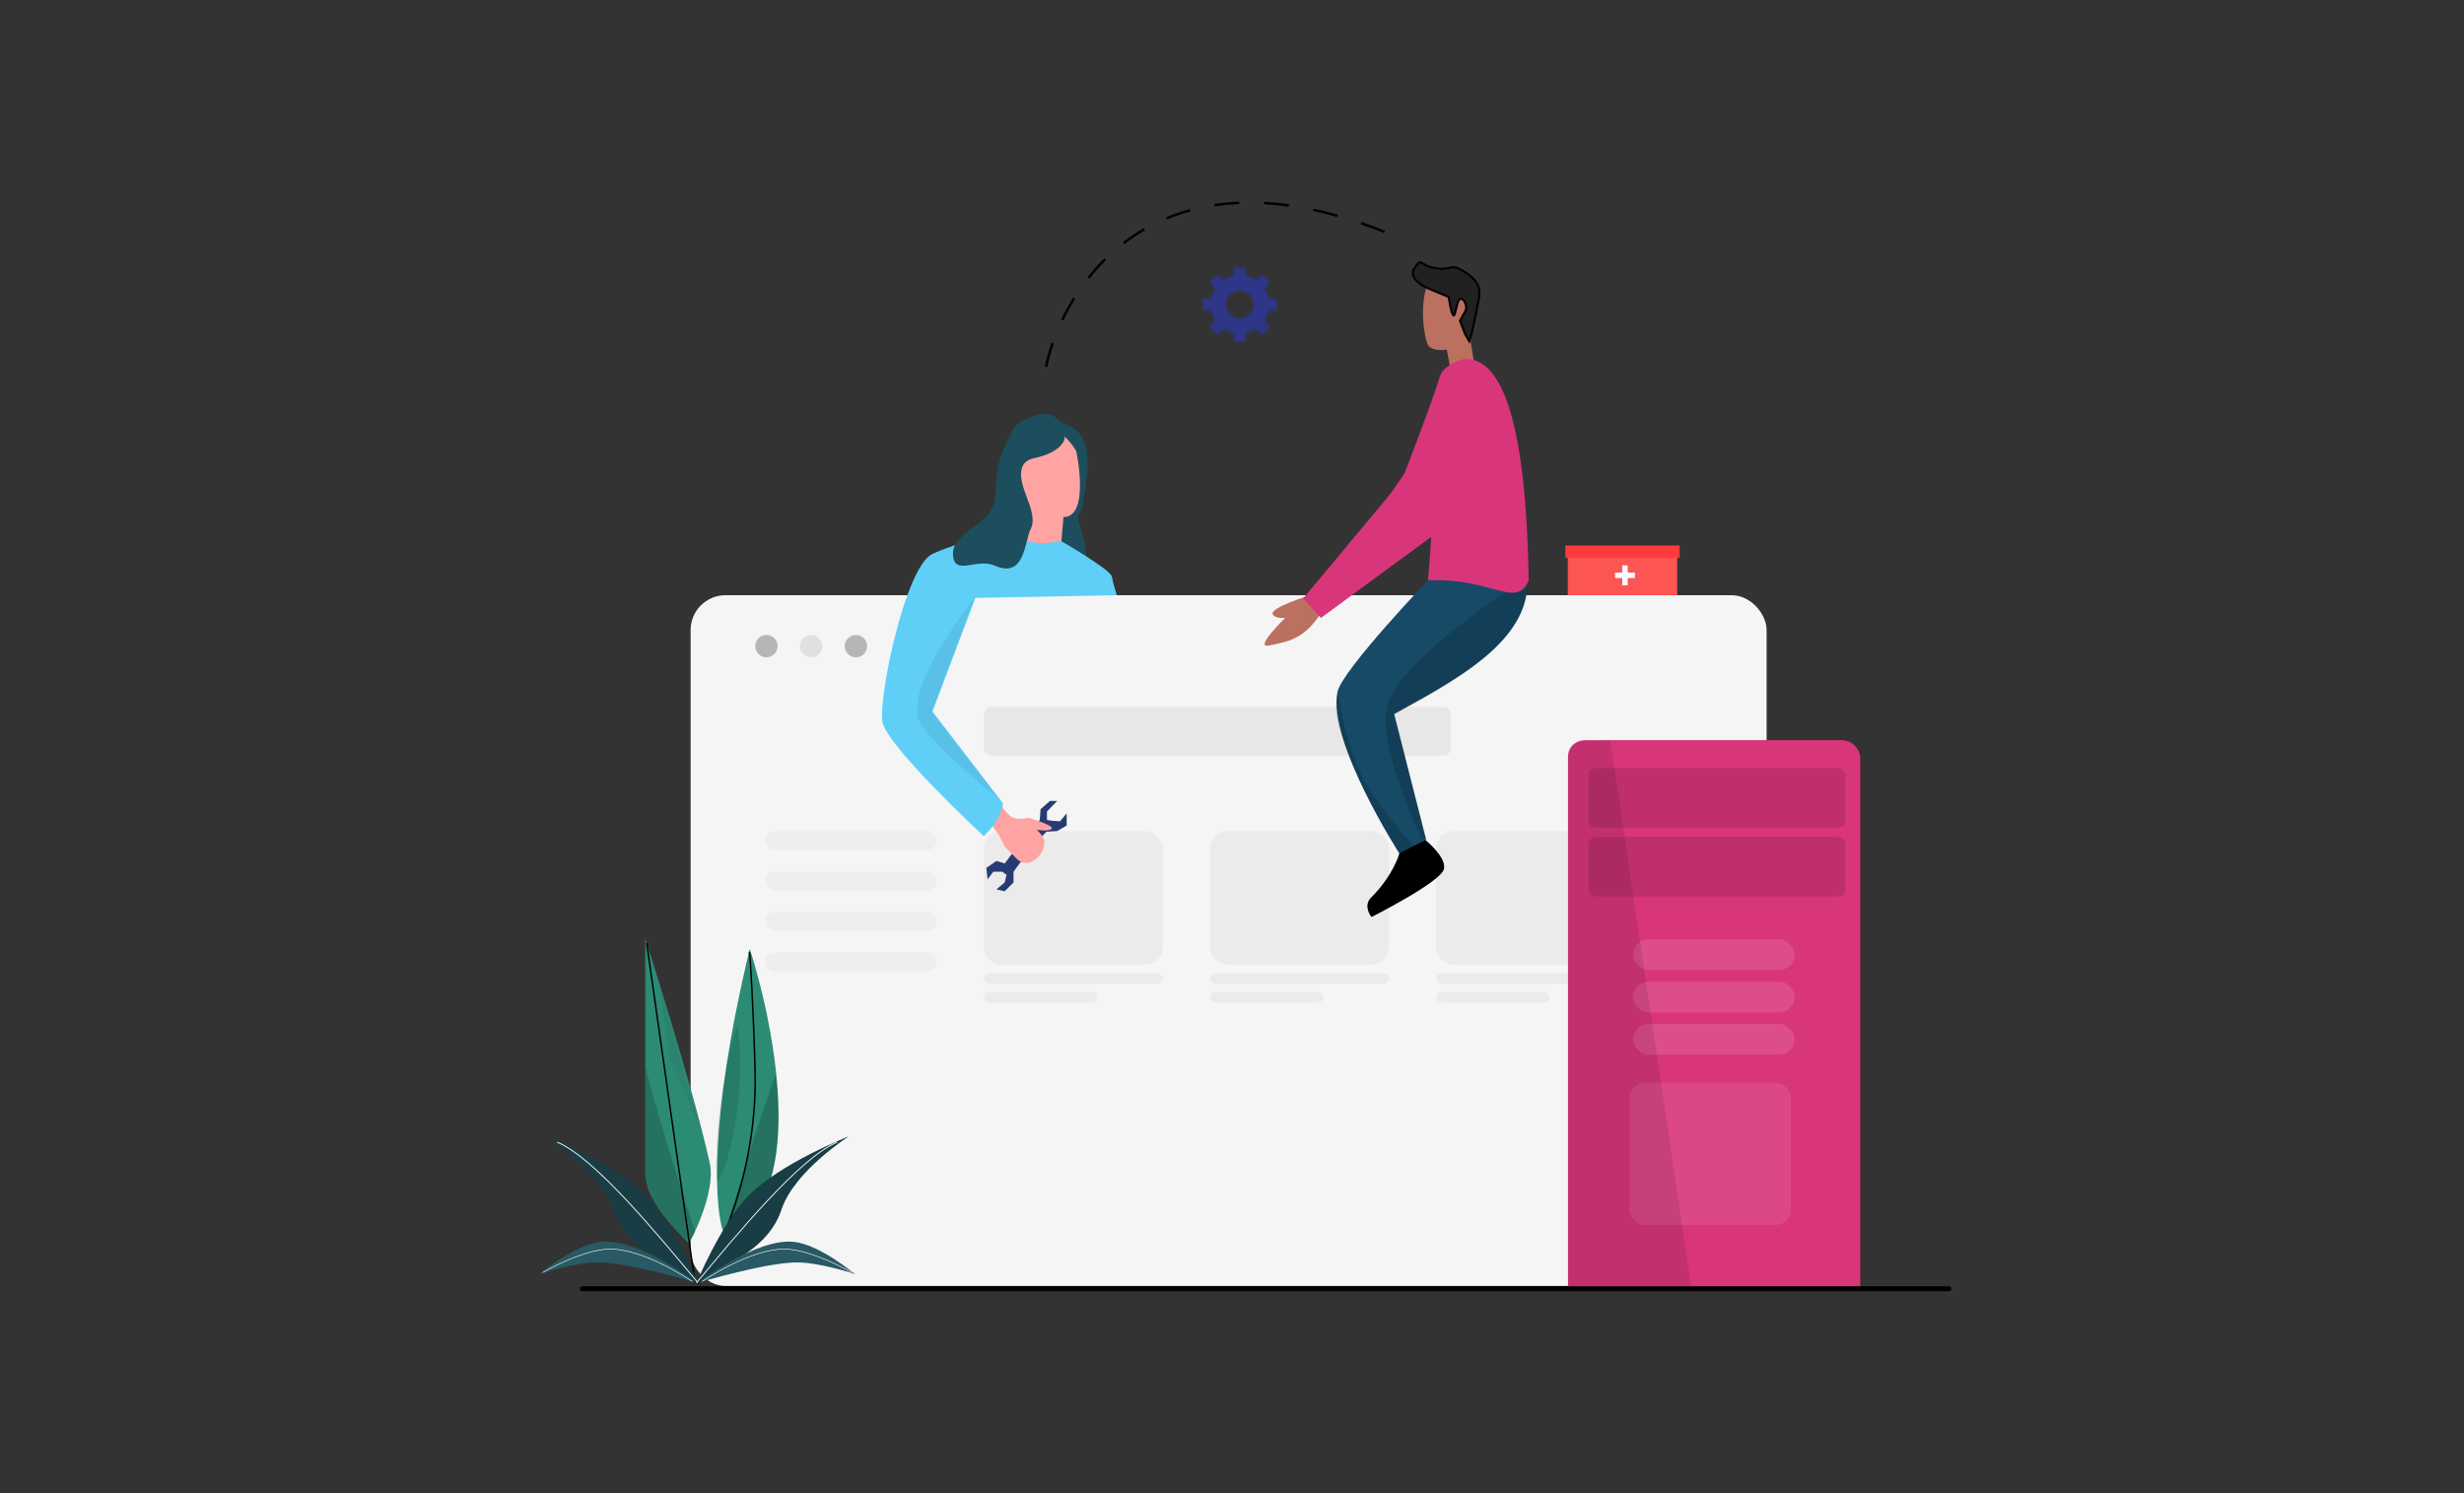 <svg class="illustration" width="1155" height="700" viewBox="0 0 1155 700" fill="none" xmlns="http://www.w3.org/2000/svg">
<rect x="0" y="0" width="1155" height="700" fill="#333333" stroke="none"/>
<rect x="323.735" y="279.04" width="504.363" height="323.817" rx="16.307" fill="#F5F5F5"/>
<rect x="461.182" y="389.643" width="83.866" height="62.674" rx="8.116" fill="black" fill-opacity="0.04"/>
<rect x="461.182" y="456.234" width="83.866" height="4.896" rx="2.448" fill="black" fill-opacity="0.04"/>
<rect x="461.182" y="465.048" width="53.206" height="4.896" rx="2.448" fill="black" fill-opacity="0.04"/>
<rect x="567.181" y="389.643" width="83.866" height="62.674" rx="8.116" fill="black" fill-opacity="0.04"/>
<rect x="567.18" y="456.234" width="83.866" height="4.896" rx="2.448" fill="black" fill-opacity="0.04"/>
<rect x="567.18" y="465.048" width="53.206" height="4.896" rx="2.448" fill="black" fill-opacity="0.04"/>
<rect x="673.178" y="389.643" width="83.866" height="62.674" rx="8.116" fill="black" fill-opacity="0.04"/>
<rect x="673.178" y="456.234" width="83.866" height="4.896" rx="2.448" fill="black" fill-opacity="0.04"/>
<rect x="673.178" y="465.048" width="53.206" height="4.896" rx="2.448" fill="black" fill-opacity="0.04"/>
<rect x="358.679" y="389.643" width="80.372" height="8.854" rx="4.427" fill="black" fill-opacity="0.03"/>
<rect x="358.679" y="408.616" width="80.372" height="8.854" rx="4.427" fill="black" fill-opacity="0.03"/>
<rect x="358.679" y="427.59" width="80.372" height="8.854" rx="4.427" fill="black" fill-opacity="0.03"/>
<rect x="358.679" y="446.563" width="80.372" height="8.854" rx="4.427" fill="black" fill-opacity="0.03"/>
<rect x="461.182" y="331.457" width="218.984" height="22.768" rx="3.494" fill="black" fill-opacity="0.06"/>
<path d="M490.303 171.968C498.845 132.364 543.302 64.572 652.794 110.233" stroke="black" stroke-width="1.165" stroke-dasharray="11.65 11.65"/>
<path fill-rule="evenodd" clip-rule="evenodd" d="M485.461 395.232L490.513 389.91L495.554 389.613L500.003 387.035V381.311L496.874 385.033L492.733 384.743L490.766 384.371V380.422L495.554 375.492L492.191 375.492L487.761 379.343L487.409 384.371L480.936 391.943L485.461 395.232ZM476.282 397.681L470.945 404.797L467.091 403.611L462.347 406.872L462.94 412.209L465.608 408.651H469.759L471.834 410.134L470.945 413.692L467.091 416.953L470.945 417.843L475.096 413.692V408.651L481.026 400.646L476.282 397.681Z" fill="#263B73"/>
<path d="M508.558 207.887C506.452 201.267 499.927 198.297 497.05 198.297C497.05 204.37 498.488 218.244 498.488 225.149C498.488 233.78 494.173 235.698 492.255 243.37C490.337 251.042 491.296 252.481 492.255 257.755C493.214 263.03 504.243 263.509 507.599 263.509C510.956 263.509 508.558 253.919 506.161 246.726C503.763 239.534 507.599 240.013 507.599 236.657C507.599 233.3 511.915 218.436 508.558 207.887Z" fill="#1C4E5E"/>
<path fill-rule="evenodd" clip-rule="evenodd" d="M477.42 245.474C476.99 249.191 476.642 252.197 476 253C483.672 261.823 492.656 259.146 497.291 256.909L498.5 242.411C511.14 242.411 504.5 211.5 504.5 211.5C495.293 196.156 485.063 201.379 480.747 206.973C474.993 216.18 476.911 228.346 479.308 233.78C478.354 237.408 477.846 241.79 477.42 245.474ZM462.526 383.385L468.28 375.5C468.28 375.5 471.368 381.904 475 383.385C477.779 384.518 482.186 383.385 482.186 383.385C482.186 383.385 494.376 387 493 388.5C491.624 390 486 389 486 389C489.174 392.167 489.917 393.9 489.5 395.5C489.5 400.295 482.754 407.795 477 403L471 397L468.28 391.536L462.526 383.385Z" fill="#FFA3A3"/>
<path d="M437.113 259.673C424.454 265.427 411.699 326.803 413.617 338.311C415.535 349.82 461.182 392.027 461.182 392.027C467.41 385.604 468.851 382.326 470.198 376.672L437.113 333.516L457.252 280.292L523.499 279.04C523.499 279.04 521.769 273.621 521.17 270.304C520.571 266.987 497.051 253.44 497.051 253.44C484.775 256.892 476.272 252.001 473.555 249.124C466.682 250.243 449.772 253.919 437.113 259.673Z" fill="
#5fcff8"/>
<path d="M484.595 214.843C498.021 211.966 499.46 205.732 498.981 204.773C500.898 201.896 497.051 196.379 492.735 194.461C488.419 192.543 477.166 197.101 474.993 201.174C465.403 219.152 467.8 222.272 466.362 234.259C464.923 246.247 446.236 249.367 446.715 259.916C447.195 270.465 457.731 261.354 466.362 265.19C480.715 271.569 480.267 253.203 483.144 247.928C485.446 243.709 482.665 236.817 481.706 234.259C480.587 230.583 473.855 217.144 484.595 214.843Z" fill="#1C4E5E"/>
<path fill-rule="evenodd" clip-rule="evenodd" d="M679.641 171.612L678.189 163.869C678.189 163.869 672.865 164.889 670 162.559C667.135 160.229 663.96 134.056 672.865 129.023C683.029 124.667 695.612 130.475 689.321 159.997L691.257 171.612H686.901H679.641ZM614.213 279.04C614.213 279.04 594.868 284.864 596.616 288.056C597.751 290.127 602.439 289.687 602.439 289.687C602.439 289.687 587.447 304.23 594.868 302.616C595.533 302.472 596.211 302.335 596.902 302.196C603.915 300.78 612.135 299.121 619.537 286.784L614.213 279.04Z" fill="#BB7060"/>
<path d="M626.888 324.549C628.755 314.385 671.414 269.86 671.414 269.86C691.16 269.86 708.035 263.407 714.004 260.18C725.135 295.994 687.869 315.837 653.507 334.712L668.51 393.757L655.927 400.049C655.927 400.049 622.532 348.264 626.888 324.549Z" fill="#164A67"/>
<path d="M650.5 330C658.261 307.367 710.5 274.5 710.5 274.5L715.999 272.5C717.999 301.5 673.499 324 653.499 335L668.499 393L666.5 393.5C666.5 393.5 644.499 347.5 650.5 330Z" fill="black" fill-opacity="0.16"/>
<path d="M655.706 399.598L662.695 396.686C662.695 396.686 646.489 378.614 639.981 366.983C631.165 351.228 627.168 325.632 627.168 325.632C621.344 339.028 644.64 382.126 655.706 399.598Z" fill="black" fill-opacity="0.17"/>
<path d="M643.038 421.147C653.685 410.498 656.434 400.18 656.434 400.18L668.082 394.356C668.082 394.356 677.434 402.029 676.406 407.169C675.241 412.993 643.038 429.301 643.038 429.301C643.038 429.301 639.491 424.694 643.038 421.147Z" fill="black" stroke="black" stroke-width="0.968"/>
<path d="M430.315 336.698C425.795 318.618 456.523 280.787 456.523 280.787L436.721 333.786L468.754 375.137C468.754 375.137 432.645 346.017 430.315 336.698Z" fill="black" fill-opacity="0.07"/>
<path d="M626.003 281.952C624.662 283.627 623.091 286.611 623.091 286.611L671.43 251.084L684.243 212.646C684.243 212.646 677.255 214.476 677.255 217.887C677.255 228.953 673.692 228.552 666.771 241.184C656.316 260.267 639.981 264.48 626.003 281.952Z" fill="black" fill-opacity="0.21"/>
<path d="M663.078 125.678C659.981 129.937 666.305 133.906 669.854 135.358L679.049 139.23C679.049 139.23 680.501 148.425 681.469 147.941C682.437 147.457 682.793 140.933 684.373 140.198C686.194 139.349 688.245 144.069 686.793 146.005L684.373 150.361L686.793 156.653L688.729 160.041C690.019 157.137 692.31 144.553 693.085 140.682C694.052 135.842 693.569 131.97 686.793 127.614C679.264 122.775 680.985 127.13 672.758 125.678C664.53 124.226 666.95 120.355 663.078 125.678Z" fill="#212121" stroke="black" stroke-width="0.968"/>
<path fill-rule="evenodd" clip-rule="evenodd" d="M733.748 255.744V261.568H734.913V279.04H786.165V261.568H787.329V255.744H733.748Z" fill="#FD3B3B"/>
<path d="M734.913 279.04V261.568H786.165V279.04H734.913Z" fill="white" fill-opacity="0.13"/>
<path fill-rule="evenodd" clip-rule="evenodd" d="M762.974 265.062H760.433V268.451H757.044V270.992H760.433V274.381H762.974V270.992H766.362V268.451H762.974V265.062Z" fill="white"/>
<mask id="mask0" mask-type="alpha" maskUnits="userSpaceOnUse" x="563" y="125" width="36" height="36">
<path fill-rule="evenodd" clip-rule="evenodd" d="M579.565 125.285C578.922 125.285 578.4 125.807 578.4 126.45V129.239C576.639 129.597 575 130.29 573.552 131.249L571.578 129.275C571.124 128.821 570.386 128.821 569.931 129.275L567.677 131.53C567.222 131.984 567.222 132.722 567.677 133.177L569.651 135.15C568.692 136.598 567.999 138.237 567.641 139.998H564.851C564.208 139.998 563.687 140.52 563.687 141.163V144.351C563.687 144.994 564.208 145.516 564.851 145.516H567.641C567.999 147.277 568.692 148.916 569.65 150.364L567.677 152.337C567.222 152.792 567.222 153.53 567.677 153.985L569.931 156.239C570.386 156.694 571.123 156.694 571.578 156.239L573.552 154.265C575 155.224 576.639 155.918 578.4 156.275V159.065C578.4 159.708 578.922 160.229 579.565 160.229H582.753C583.396 160.229 583.918 159.708 583.918 159.065V156.275C585.679 155.918 587.318 155.225 588.766 154.266L590.739 156.239C591.194 156.694 591.931 156.694 592.386 156.239L594.641 153.985C595.095 153.53 595.095 152.792 594.641 152.337L592.667 150.364C593.626 148.916 594.319 147.277 594.677 145.516H597.466C598.109 145.516 598.631 144.994 598.631 144.351V141.163C598.631 140.52 598.109 139.998 597.466 139.998H594.677C594.319 138.237 593.626 136.598 592.667 135.15L594.64 133.177C595.095 132.722 595.095 131.984 594.64 131.53L592.386 129.275C591.931 128.82 591.194 128.82 590.739 129.275L588.766 131.249C587.318 130.29 585.679 129.597 583.918 129.239V126.45C583.918 125.807 583.396 125.285 582.753 125.285H579.565ZM581.159 149.194C584.714 149.194 587.596 146.312 587.596 142.757C587.596 139.202 584.714 136.32 581.159 136.32C577.604 136.32 574.722 139.202 574.722 142.757C574.722 146.312 577.604 149.194 581.159 149.194Z" fill="black"/>
</mask>
<g mask="url(#mask0)">
<rect x="552.038" y="113.637" width="326.147" height="232.962" fill="#2D3688"/>
</g>
<path d="M273 604.173L913.521 604.173" stroke="black" stroke-width="2.33" stroke-linecap="round"/>
<circle cx="359.261" cy="302.919" r="5.242" fill="black" fill-opacity="0.26"/>
<circle cx="380.228" cy="302.919" r="5.242" fill="#141414" fill-opacity="0.09"/>
<circle cx="401.195" cy="302.919" r="5.242" fill="black" fill-opacity="0.26"/>
<path fill-rule="evenodd" clip-rule="evenodd" d="M670.929 251.667L669.417 272.051C682.84 271.539 692.45 274.121 699.501 276.016C708.498 278.433 713.327 279.731 716.592 272.051C715.947 239.463 713.364 166.053 685.991 168.383C685.991 168.383 676.567 170.79 674.925 176.537C672.021 186.7 658.346 221.946 658.346 221.946L652.054 231.141L610.916 280.507L619.144 289.703L670.929 251.667ZM742.854 347C738.516 347 735 350.516 735 354.853V602.974H872V355.726C872 350.907 868.093 347 863.274 347H742.854Z" fill="

#d8357b"/>
<rect x="765.541" y="440.369" width="75.71" height="14.421" rx="7.211" fill="white" fill-opacity="0.12"/>
<rect x="744.599" y="360.089" width="120.42" height="27.924" rx="3.282" fill="black" fill-opacity="0.12"/>
<rect x="744.599" y="392.376" width="120.42" height="27.924" rx="3.282" fill="black" fill-opacity="0.12"/>
<rect x="765.541" y="460.198" width="75.71" height="14.421" rx="7.211" fill="white" fill-opacity="0.12"/>
<rect x="765.541" y="480.027" width="75.71" height="14.421" rx="7.211" fill="white" fill-opacity="0.12"/>
<rect x="763.796" y="507.561" width="75.71" height="66.697" rx="7.211" fill="white" fill-opacity="0.09"/>
<path d="M735 353.981C735 353.981 735.068 349.099 738.49 348.309C744.162 347 754.829 347 754.829 347L792.684 602.974H735V353.981Z" fill="black" fill-opacity="0.1"/>
<path d="M302.449 549.886C302.448 518.981 302.449 440 302.449 440C302.449 440 324.426 507.992 332.667 545.079C335.886 559.562 323.052 582.852 323.052 582.852C323.052 582.852 302.449 565.136 302.449 549.886Z" fill="#2C8B74"/>
<path d="M314.124 497.69L309.316 462.664L328.546 529.282L314.124 497.69Z" fill="black" fill-opacity="0.05"/>
<path d="M302.448 499.064C304.097 508.953 318.473 555.609 325.799 577.358L323.052 582.165C310.69 573.237 304.509 560.875 302.448 551.946V499.064Z" fill="black" fill-opacity="0.18"/>
<path d="M325.799 601.395L303.135 442.06" stroke="black" stroke-width="0.687"/>
<path d="M339.202 578.044C335.115 567.555 331.845 526.222 351.463 444.807C363.951 483.863 378.982 565.189 339.202 578.044Z" fill="#2C8B74"/>
<path d="M345.717 480.52C349.838 505.245 343.245 545.216 336.102 554.007C334.042 534.776 340.222 493.569 345.717 480.52Z" fill="black" fill-opacity="0.11"/>
<path d="M338.848 580.791C345.716 558.356 355.331 526.535 363.572 503.871C367.006 526.993 365.632 572.55 338.848 580.791Z" fill="black" fill-opacity="0.18"/>
<path d="M327.173 602.082C336.559 588.575 355.056 549.749 353.958 502.498C353.399 478.46 351.439 441.831 351.21 446.868" stroke="black" stroke-width="0.687"/>
<path d="M287.339 567.055C293.383 585.187 311.606 592.009 327.173 601.395C327.173 601.395 315.752 573.949 303.135 560.874C288.187 545.384 255.747 532.716 255.747 532.716C255.747 532.716 281.296 548.924 287.339 567.055Z" fill="#183D45"/>
<path d="M327.173 601.395C308.63 579.189 279.098 543.018 261.241 535.463" stroke="white" stroke-width="0.412"/>
<path d="M281.845 582.165C299.65 580.571 326.486 601.395 326.486 601.395C326.486 601.395 297.768 592.659 281.845 591.869C270.566 591.31 253 597.274 253 597.274C253 597.274 269.539 583.266 281.845 582.165Z" fill="#285964"/>
<path d="M254.373 596.587C254.373 596.587 272.476 586.009 285.278 585.599C301.657 585.074 324.425 600.708 324.425 600.708" stroke="white" stroke-width="0.275"/>
<path d="M366.32 567.055C360.276 585.187 342.053 592.009 326.486 601.395C326.486 601.395 337.907 573.949 350.524 560.874C365.472 545.384 397.912 532.716 397.912 532.716C397.912 532.716 372.364 548.924 366.32 567.055Z" fill="#183D45"/>
<path d="M326.485 601.395C345.029 579.189 374.561 543.018 392.417 535.463" stroke="white" stroke-width="0.412"/>
<path d="M371.814 582.165C354.01 580.571 327.173 601.395 327.173 601.395C327.173 601.395 355.892 592.659 371.814 591.869C383.094 591.31 400.659 597.274 400.659 597.274C400.659 597.274 384.12 583.266 371.814 582.165Z" fill="#285964"/>
<path d="M399.286 596.587C399.286 596.587 381.184 586.009 368.381 585.599C352.002 585.074 329.234 600.708 329.234 600.708" stroke="white" stroke-width="0.275"/>
</svg>
